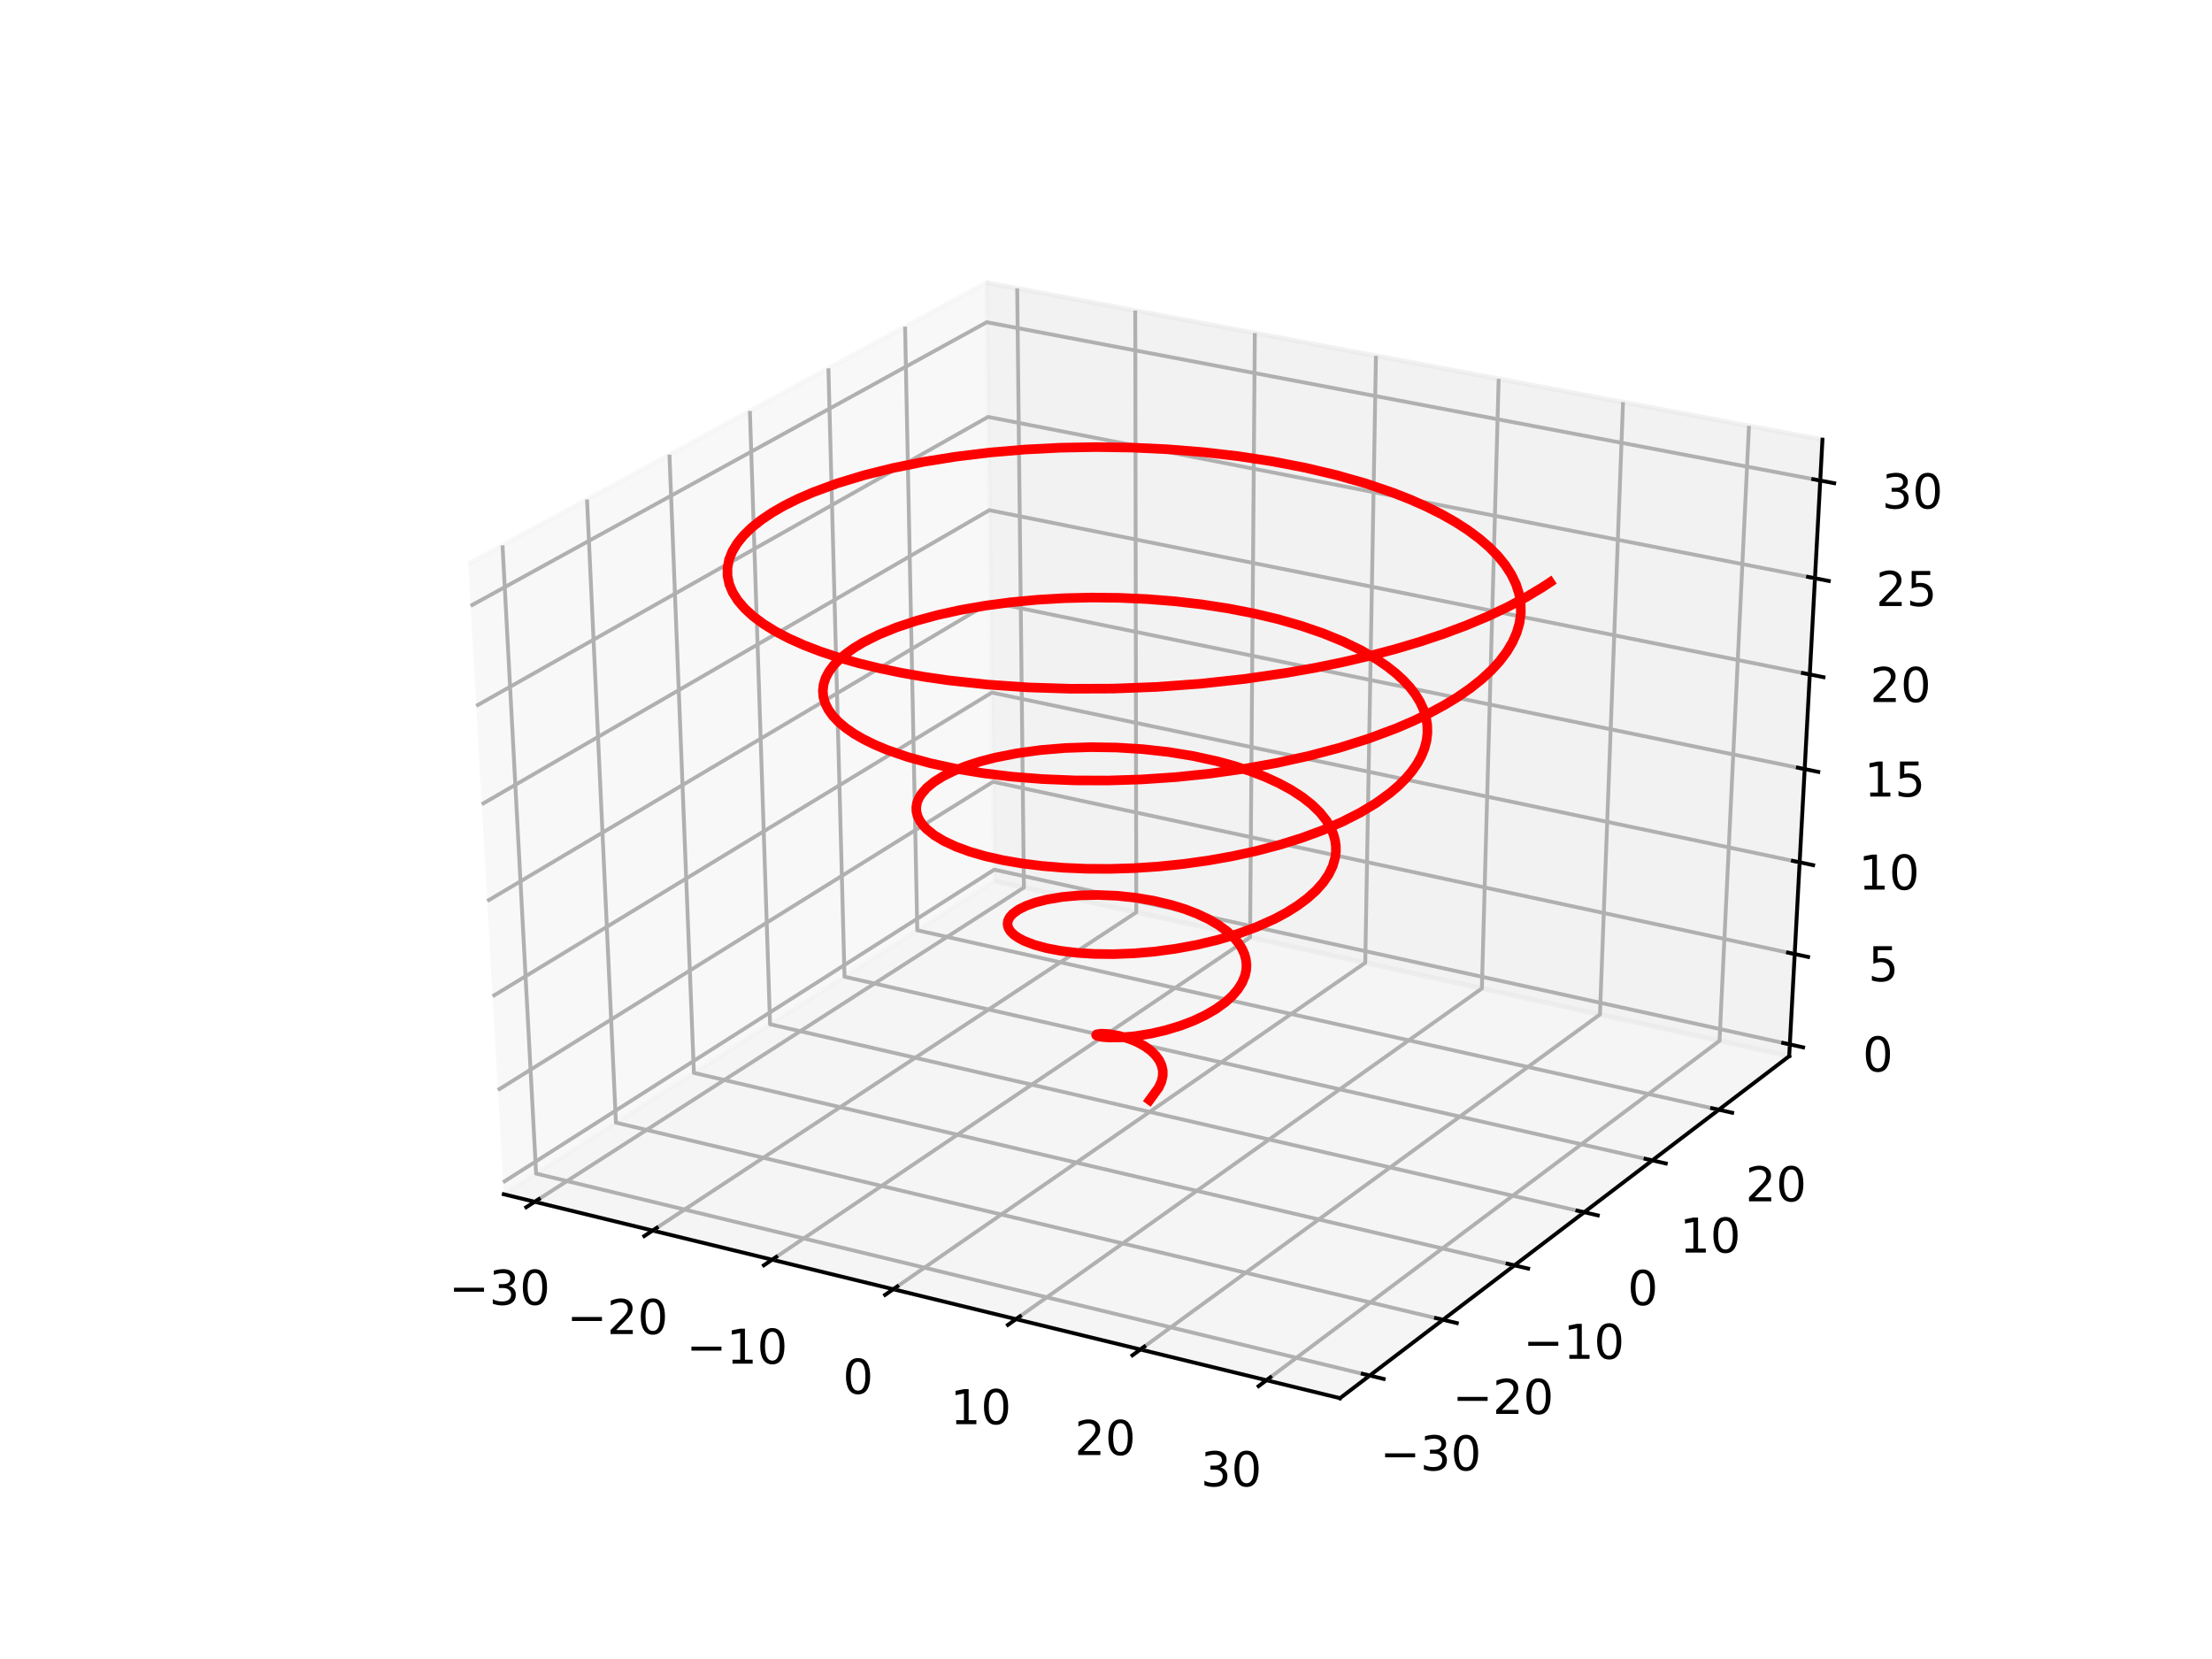 <?xml version="1.0" encoding="utf-8" standalone="no"?>
<!DOCTYPE svg PUBLIC "-//W3C//DTD SVG 1.1//EN"
  "http://www.w3.org/Graphics/SVG/1.1/DTD/svg11.dtd">
<!-- Created with matplotlib (https://matplotlib.org/) -->
<svg height="345.6pt" version="1.1" viewBox="0 0 460.8 345.6" width="460.8pt" xmlns="http://www.w3.org/2000/svg" xmlns:xlink="http://www.w3.org/1999/xlink">
 <defs>
  <style type="text/css">
*{stroke-linecap:butt;stroke-linejoin:round;}
  </style>
 </defs>
 <g id="figure_1">
  <g id="patch_1">
   <path d="M 0 345.6 
L 460.8 345.6 
L 460.8 0 
L 0 0 
z
" style="fill:#ffffff;"/>
  </g>
  <g id="patch_2">
   <path d="M 57.6 307.584 
L 414.72 307.584 
L 414.72 41.472 
L 57.6 41.472 
z
" style="fill:#ffffff;"/>
  </g>
  <g id="pane3d_1">
   <g id="patch_3">
    <path d="M 104.942 248.783 
L 207.151 183.538 
L 205.45 58.866 
L 97.541 117.487 
" style="fill:#f2f2f2;opacity:0.5;stroke:#f2f2f2;stroke-linejoin:miter;"/>
   </g>
  </g>
  <g id="pane3d_2">
   <g id="patch_4">
    <path d="M 207.151 183.538 
L 372.721 220.014 
L 379.649 91.583 
L 205.45 58.866 
" style="fill:#e6e6e6;opacity:0.5;stroke:#e6e6e6;stroke-linejoin:miter;"/>
   </g>
  </g>
  <g id="pane3d_3">
   <g id="patch_5">
    <path d="M 104.942 248.783 
L 279.144 291.265 
L 372.721 220.014 
L 207.151 183.538 
" style="fill:#ececec;opacity:0.5;stroke:#ececec;stroke-linejoin:miter;"/>
   </g>
  </g>
  <g id="axis3d_1">
   <g id="line2d_1">
    <path d="M 104.942 248.783 
L 279.144 291.265 
" style="fill:none;stroke:#000000;stroke-linecap:square;stroke-width:0.8;"/>
   </g>
   <g id="Line3DCollection_1">
    <path d="M 111.387 250.354 
L 213.297 184.892 
L 211.902 60.078 
" style="fill:none;stroke:#b0b0b0;stroke-width:0.8;"/>
    <path d="M 135.957 256.346 
L 236.711 190.05 
L 236.494 64.697 
" style="fill:none;stroke:#b0b0b0;stroke-width:0.8;"/>
    <path d="M 160.853 262.417 
L 260.413 195.272 
L 261.404 69.375 
" style="fill:none;stroke:#b0b0b0;stroke-width:0.8;"/>
    <path d="M 186.081 268.57 
L 284.408 200.558 
L 286.638 74.114 
" style="fill:none;stroke:#b0b0b0;stroke-width:0.8;"/>
    <path d="M 211.648 274.805 
L 308.702 205.91 
L 312.202 78.916 
" style="fill:none;stroke:#b0b0b0;stroke-width:0.8;"/>
    <path d="M 237.56 281.124 
L 333.299 211.329 
L 338.103 83.78 
" style="fill:none;stroke:#b0b0b0;stroke-width:0.8;"/>
    <path d="M 263.826 287.529 
L 358.207 216.816 
L 364.348 88.709 
" style="fill:none;stroke:#b0b0b0;stroke-width:0.8;"/>
   </g>
   <g id="xtick_1">
    <g id="line2d_2">
     <path d="M 112.265 249.79 
L 109.628 251.484 
" style="fill:none;stroke:#000000;stroke-linecap:square;stroke-width:0.8;"/>
    </g>
    <g id="text_1">
     <!-- −30 -->
     <defs>
      <path d="M 10.594 35.5 
L 73.188 35.5 
L 73.188 27.203 
L 10.594 27.203 
z
" id="DejaVuSans-8722"/>
      <path d="M 40.578 39.312 
Q 47.656 37.797 51.625 33 
Q 55.609 28.219 55.609 21.188 
Q 55.609 10.406 48.188 4.484 
Q 40.766 -1.422 27.094 -1.422 
Q 22.516 -1.422 17.656 -0.516 
Q 12.797 0.391 7.625 2.203 
L 7.625 11.719 
Q 11.719 9.328 16.594 8.109 
Q 21.484 6.891 26.812 6.891 
Q 36.078 6.891 40.938 10.547 
Q 45.797 14.203 45.797 21.188 
Q 45.797 27.641 41.281 31.266 
Q 36.766 34.906 28.719 34.906 
L 20.219 34.906 
L 20.219 43.016 
L 29.109 43.016 
Q 36.375 43.016 40.234 45.922 
Q 44.094 48.828 44.094 54.297 
Q 44.094 59.906 40.109 62.906 
Q 36.141 65.922 28.719 65.922 
Q 24.656 65.922 20.016 65.031 
Q 15.375 64.156 9.812 62.312 
L 9.812 71.094 
Q 15.438 72.656 20.344 73.438 
Q 25.25 74.219 29.594 74.219 
Q 40.828 74.219 47.359 69.109 
Q 53.906 64.016 53.906 55.328 
Q 53.906 49.266 50.438 45.094 
Q 46.969 40.922 40.578 39.312 
z
" id="DejaVuSans-51"/>
      <path d="M 31.781 66.406 
Q 24.172 66.406 20.328 58.906 
Q 16.5 51.422 16.5 36.375 
Q 16.5 21.391 20.328 13.891 
Q 24.172 6.391 31.781 6.391 
Q 39.453 6.391 43.281 13.891 
Q 47.125 21.391 47.125 36.375 
Q 47.125 51.422 43.281 58.906 
Q 39.453 66.406 31.781 66.406 
z
M 31.781 74.219 
Q 44.047 74.219 50.516 64.516 
Q 56.984 54.828 56.984 36.375 
Q 56.984 17.969 50.516 8.266 
Q 44.047 -1.422 31.781 -1.422 
Q 19.531 -1.422 13.062 8.266 
Q 6.594 17.969 6.594 36.375 
Q 6.594 54.828 13.062 64.516 
Q 19.531 74.219 31.781 74.219 
z
" id="DejaVuSans-48"/>
     </defs>
     <g transform="translate(93.515 271.809)scale(0.1 -0.1)">
      <use xlink:href="#DejaVuSans-8722"/>
      <use x="83.789" xlink:href="#DejaVuSans-51"/>
      <use x="147.412" xlink:href="#DejaVuSans-48"/>
     </g>
    </g>
   </g>
   <g id="xtick_2">
    <g id="line2d_3">
     <path d="M 136.825 255.775 
L 134.217 257.491 
" style="fill:none;stroke:#000000;stroke-linecap:square;stroke-width:0.8;"/>
    </g>
    <g id="text_2">
     <!-- −20 -->
     <defs>
      <path d="M 19.188 8.297 
L 53.609 8.297 
L 53.609 0 
L 7.328 0 
L 7.328 8.297 
Q 12.938 14.109 22.625 23.891 
Q 32.328 33.688 34.812 36.531 
Q 39.547 41.844 41.422 45.531 
Q 43.312 49.219 43.312 52.781 
Q 43.312 58.594 39.234 62.25 
Q 35.156 65.922 28.609 65.922 
Q 23.969 65.922 18.812 64.312 
Q 13.672 62.703 7.812 59.422 
L 7.812 69.391 
Q 13.766 71.781 18.938 73 
Q 24.125 74.219 28.422 74.219 
Q 39.75 74.219 46.484 68.547 
Q 53.219 62.891 53.219 53.422 
Q 53.219 48.922 51.531 44.891 
Q 49.859 40.875 45.406 35.406 
Q 44.188 33.984 37.641 27.219 
Q 31.109 20.453 19.188 8.297 
z
" id="DejaVuSans-50"/>
     </defs>
     <g transform="translate(118.082 277.903)scale(0.1 -0.1)">
      <use xlink:href="#DejaVuSans-8722"/>
      <use x="83.789" xlink:href="#DejaVuSans-50"/>
      <use x="147.412" xlink:href="#DejaVuSans-48"/>
     </g>
    </g>
   </g>
   <g id="xtick_3">
    <g id="line2d_4">
     <path d="M 161.711 261.838 
L 159.132 263.578 
" style="fill:none;stroke:#000000;stroke-linecap:square;stroke-width:0.8;"/>
    </g>
    <g id="text_3">
     <!-- −10 -->
     <defs>
      <path d="M 12.406 8.297 
L 28.516 8.297 
L 28.516 63.922 
L 10.984 60.406 
L 10.984 69.391 
L 28.422 72.906 
L 38.281 72.906 
L 38.281 8.297 
L 54.391 8.297 
L 54.391 0 
L 12.406 0 
z
" id="DejaVuSans-49"/>
     </defs>
     <g transform="translate(142.975 284.078)scale(0.1 -0.1)">
      <use xlink:href="#DejaVuSans-8722"/>
      <use x="83.789" xlink:href="#DejaVuSans-49"/>
      <use x="147.412" xlink:href="#DejaVuSans-48"/>
     </g>
    </g>
   </g>
   <g id="xtick_4">
    <g id="line2d_5">
     <path d="M 186.929 267.983 
L 184.381 269.745 
" style="fill:none;stroke:#000000;stroke-linecap:square;stroke-width:0.8;"/>
    </g>
    <g id="text_4">
     <!-- 0 -->
     <g transform="translate(175.573 290.336)scale(0.1 -0.1)">
      <use xlink:href="#DejaVuSans-48"/>
     </g>
    </g>
   </g>
   <g id="xtick_5">
    <g id="line2d_6">
     <path d="M 212.485 274.21 
L 209.969 275.996 
" style="fill:none;stroke:#000000;stroke-linecap:square;stroke-width:0.8;"/>
    </g>
    <g id="text_5">
     <!-- 10 -->
     <g transform="translate(197.957 296.678)scale(0.1 -0.1)">
      <use xlink:href="#DejaVuSans-49"/>
      <use x="63.623" xlink:href="#DejaVuSans-48"/>
     </g>
    </g>
   </g>
   <g id="xtick_6">
    <g id="line2d_7">
     <path d="M 238.387 280.521 
L 235.904 282.332 
" style="fill:none;stroke:#000000;stroke-linecap:square;stroke-width:0.8;"/>
    </g>
    <g id="text_6">
     <!-- 20 -->
     <g transform="translate(223.87 303.106)scale(0.1 -0.1)">
      <use xlink:href="#DejaVuSans-50"/>
      <use x="63.623" xlink:href="#DejaVuSans-48"/>
     </g>
    </g>
   </g>
   <g id="xtick_7">
    <g id="line2d_8">
     <path d="M 264.642 286.918 
L 262.192 288.754 
" style="fill:none;stroke:#000000;stroke-linecap:square;stroke-width:0.8;"/>
    </g>
    <g id="text_7">
     <!-- 30 -->
     <g transform="translate(250.136 309.622)scale(0.1 -0.1)">
      <use xlink:href="#DejaVuSans-51"/>
      <use x="63.623" xlink:href="#DejaVuSans-48"/>
     </g>
    </g>
   </g>
  </g>
  <g id="axis3d_2">
   <g id="line2d_9">
    <path d="M 372.721 220.014 
L 279.144 291.265 
" style="fill:none;stroke:#000000;stroke-linecap:square;stroke-width:0.8;"/>
   </g>
   <g id="Line3DCollection_2">
    <path d="M 104.684 113.607 
L 111.682 244.48 
L 285.334 286.551 
" style="fill:none;stroke:#b0b0b0;stroke-width:0.8;"/>
    <path d="M 122.286 104.045 
L 128.309 233.866 
L 300.593 274.933 
" style="fill:none;stroke:#b0b0b0;stroke-width:0.8;"/>
    <path d="M 139.458 94.716 
L 144.55 223.499 
L 315.481 263.597 
" style="fill:none;stroke:#b0b0b0;stroke-width:0.8;"/>
    <path d="M 156.215 85.613 
L 160.418 213.37 
L 330.013 252.533 
" style="fill:none;stroke:#b0b0b0;stroke-width:0.8;"/>
    <path d="M 172.573 76.726 
L 175.927 203.47 
L 344.2 241.73 
" style="fill:none;stroke:#b0b0b0;stroke-width:0.8;"/>
    <path d="M 188.546 68.049 
L 191.087 193.792 
L 358.055 231.181 
" style="fill:none;stroke:#b0b0b0;stroke-width:0.8;"/>
   </g>
   <g id="xtick_8">
    <g id="line2d_10">
     <path d="M 283.881 286.199 
L 288.244 287.256 
" style="fill:none;stroke:#000000;stroke-linecap:square;stroke-width:0.8;"/>
    </g>
    <g id="text_8">
     <!-- −30 -->
     <g transform="translate(287.484 306.309)scale(0.1 -0.1)">
      <use xlink:href="#DejaVuSans-8722"/>
      <use x="83.789" xlink:href="#DejaVuSans-51"/>
      <use x="147.412" xlink:href="#DejaVuSans-48"/>
     </g>
    </g>
   </g>
   <g id="xtick_9">
    <g id="line2d_11">
     <path d="M 299.152 274.59 
L 303.478 275.621 
" style="fill:none;stroke:#000000;stroke-linecap:square;stroke-width:0.8;"/>
    </g>
    <g id="text_9">
     <!-- −20 -->
     <g transform="translate(302.579 294.548)scale(0.1 -0.1)">
      <use xlink:href="#DejaVuSans-8722"/>
      <use x="83.789" xlink:href="#DejaVuSans-50"/>
      <use x="147.412" xlink:href="#DejaVuSans-48"/>
     </g>
    </g>
   </g>
   <g id="xtick_10">
    <g id="line2d_12">
     <path d="M 314.052 263.262 
L 318.343 264.268 
" style="fill:none;stroke:#000000;stroke-linecap:square;stroke-width:0.8;"/>
    </g>
    <g id="text_10">
     <!-- −10 -->
     <g transform="translate(317.308 283.072)scale(0.1 -0.1)">
      <use xlink:href="#DejaVuSans-8722"/>
      <use x="83.789" xlink:href="#DejaVuSans-49"/>
      <use x="147.412" xlink:href="#DejaVuSans-48"/>
     </g>
    </g>
   </g>
   <g id="xtick_11">
    <g id="line2d_13">
     <path d="M 328.596 252.205 
L 332.85 253.188 
" style="fill:none;stroke:#000000;stroke-linecap:square;stroke-width:0.8;"/>
    </g>
    <g id="text_11">
     <!-- 0 -->
     <g transform="translate(339.055 271.87)scale(0.1 -0.1)">
      <use xlink:href="#DejaVuSans-48"/>
     </g>
    </g>
   </g>
   <g id="xtick_12">
    <g id="line2d_14">
     <path d="M 342.795 241.411 
L 347.014 242.37 
" style="fill:none;stroke:#000000;stroke-linecap:square;stroke-width:0.8;"/>
    </g>
    <g id="text_12">
     <!-- 10 -->
     <g transform="translate(349.909 260.934)scale(0.1 -0.1)">
      <use xlink:href="#DejaVuSans-49"/>
      <use x="63.623" xlink:href="#DejaVuSans-48"/>
     </g>
    </g>
   </g>
   <g id="xtick_13">
    <g id="line2d_15">
     <path d="M 356.662 230.869 
L 360.846 231.806 
" style="fill:none;stroke:#000000;stroke-linecap:square;stroke-width:0.8;"/>
    </g>
    <g id="text_13">
     <!-- 20 -->
     <g transform="translate(363.617 250.254)scale(0.1 -0.1)">
      <use xlink:href="#DejaVuSans-50"/>
      <use x="63.623" xlink:href="#DejaVuSans-48"/>
     </g>
    </g>
   </g>
  </g>
  <g id="axis3d_3">
   <g id="line2d_16">
    <path d="M 372.721 220.014 
L 379.649 91.583 
" style="fill:none;stroke:#000000;stroke-linecap:square;stroke-width:0.8;"/>
   </g>
   <g id="Line3DCollection_3">
    <path d="M 372.853 217.571 
L 207.119 181.162 
L 104.801 246.29 
" style="fill:none;stroke:#b0b0b0;stroke-width:0.8;"/>
    <path d="M 373.868 198.748 
L 206.869 162.857 
L 103.718 227.073 
" style="fill:none;stroke:#b0b0b0;stroke-width:0.8;"/>
    <path d="M 374.899 179.632 
L 206.616 144.279 
L 102.618 207.549 
" style="fill:none;stroke:#b0b0b0;stroke-width:0.8;"/>
    <path d="M 375.947 160.217 
L 206.358 125.424 
L 101.499 187.708 
" style="fill:none;stroke:#b0b0b0;stroke-width:0.8;"/>
    <path d="M 377.01 140.496 
L 206.097 106.284 
L 100.363 167.545 
" style="fill:none;stroke:#b0b0b0;stroke-width:0.8;"/>
    <path d="M 378.091 120.462 
L 205.832 86.853 
L 99.208 147.05 
" style="fill:none;stroke:#b0b0b0;stroke-width:0.8;"/>
    <path d="M 379.189 100.107 
L 205.562 67.124 
L 98.033 126.216 
" style="fill:none;stroke:#b0b0b0;stroke-width:0.8;"/>
   </g>
   <g id="xtick_14">
    <g id="line2d_17">
     <path d="M 371.47 217.267 
L 375.622 218.179 
" style="fill:none;stroke:#000000;stroke-linecap:square;stroke-width:0.8;"/>
    </g>
    <g id="text_14">
     <!-- 0 -->
     <g transform="translate(388.022 223.204)scale(0.1 -0.1)">
      <use xlink:href="#DejaVuSans-48"/>
     </g>
    </g>
   </g>
   <g id="xtick_15">
    <g id="line2d_18">
     <path d="M 372.475 198.448 
L 376.659 199.347 
" style="fill:none;stroke:#000000;stroke-linecap:square;stroke-width:0.8;"/>
    </g>
    <g id="text_15">
     <!-- 5 -->
     <defs>
      <path d="M 10.797 72.906 
L 49.516 72.906 
L 49.516 64.594 
L 19.828 64.594 
L 19.828 46.734 
Q 21.969 47.469 24.109 47.828 
Q 26.266 48.188 28.422 48.188 
Q 40.625 48.188 47.75 41.5 
Q 54.891 34.812 54.891 23.391 
Q 54.891 11.625 47.562 5.094 
Q 40.234 -1.422 26.906 -1.422 
Q 22.312 -1.422 17.547 -0.641 
Q 12.797 0.141 7.719 1.703 
L 7.719 11.625 
Q 12.109 9.234 16.797 8.062 
Q 21.484 6.891 26.703 6.891 
Q 35.156 6.891 40.078 11.328 
Q 45.016 15.766 45.016 23.391 
Q 45.016 31 40.078 35.438 
Q 35.156 39.891 26.703 39.891 
Q 22.75 39.891 18.812 39.016 
Q 14.891 38.141 10.797 36.281 
z
" id="DejaVuSans-53"/>
     </defs>
     <g transform="translate(389.176 204.407)scale(0.1 -0.1)">
      <use xlink:href="#DejaVuSans-53"/>
     </g>
    </g>
   </g>
   <g id="xtick_16">
    <g id="line2d_19">
     <path d="M 373.494 179.337 
L 377.712 180.223 
" style="fill:none;stroke:#000000;stroke-linecap:square;stroke-width:0.8;"/>
    </g>
    <g id="text_16">
     <!-- 10 -->
     <g transform="translate(387.166 185.32)scale(0.1 -0.1)">
      <use xlink:href="#DejaVuSans-49"/>
      <use x="63.623" xlink:href="#DejaVuSans-48"/>
     </g>
    </g>
   </g>
   <g id="xtick_17">
    <g id="line2d_20">
     <path d="M 374.53 159.926 
L 378.782 160.799 
" style="fill:none;stroke:#000000;stroke-linecap:square;stroke-width:0.8;"/>
    </g>
    <g id="text_17">
     <!-- 15 -->
     <g transform="translate(388.356 165.935)scale(0.1 -0.1)">
      <use xlink:href="#DejaVuSans-49"/>
      <use x="63.623" xlink:href="#DejaVuSans-53"/>
     </g>
    </g>
   </g>
   <g id="xtick_18">
    <g id="line2d_21">
     <path d="M 375.582 140.21 
L 379.869 141.069 
" style="fill:none;stroke:#000000;stroke-linecap:square;stroke-width:0.8;"/>
    </g>
    <g id="text_18">
     <!-- 20 -->
     <g transform="translate(389.565 146.245)scale(0.1 -0.1)">
      <use xlink:href="#DejaVuSans-50"/>
      <use x="63.623" xlink:href="#DejaVuSans-48"/>
     </g>
    </g>
   </g>
   <g id="xtick_19">
    <g id="line2d_22">
     <path d="M 376.651 120.181 
L 380.973 121.025 
" style="fill:none;stroke:#000000;stroke-linecap:square;stroke-width:0.8;"/>
    </g>
    <g id="text_19">
     <!-- 25 -->
     <g transform="translate(390.793 126.243)scale(0.1 -0.1)">
      <use xlink:href="#DejaVuSans-50"/>
      <use x="63.623" xlink:href="#DejaVuSans-53"/>
     </g>
    </g>
   </g>
   <g id="xtick_20">
    <g id="line2d_23">
     <path d="M 377.737 99.831 
L 382.095 100.659 
" style="fill:none;stroke:#000000;stroke-linecap:square;stroke-width:0.8;"/>
    </g>
    <g id="text_20">
     <!-- 30 -->
     <g transform="translate(392.041 105.921)scale(0.1 -0.1)">
      <use xlink:href="#DejaVuSans-51"/>
      <use x="63.623" xlink:href="#DejaVuSans-48"/>
     </g>
    </g>
   </g>
  </g>
  <g id="axes_1">
   <g id="line2d_24">
    <path clip-path="url(#pf00a5c22ce)" d="M 239.487 229.165 
L 241.39 226.55 
L 241.958 225.293 
L 242.225 224.102 
L 242.227 223.038 
L 241.989 221.957 
L 241.494 220.886 
L 240.74 219.85 
L 239.741 218.877 
L 238.529 217.99 
L 236.903 217.094 
L 235.139 216.371 
L 233.099 215.777 
L 230.995 215.408 
L 229.358 215.327 
L 228.444 215.471 
L 228.339 215.644 
L 228.6 215.806 
L 229.528 216.015 
L 231.118 216.143 
L 233.705 216.105 
L 236.555 215.842 
L 239.83 215.309 
L 242.858 214.606 
L 245.97 213.658 
L 248.538 212.677 
L 251.001 211.523 
L 253.286 210.205 
L 255.317 208.734 
L 256.713 207.458 
L 257.871 206.108 
L 258.762 204.695 
L 259.36 203.233 
L 259.605 202.114 
L 259.667 200.984 
L 259.542 199.849 
L 259.226 198.718 
L 258.718 197.596 
L 258.018 196.493 
L 257.128 195.415 
L 255.655 194.03 
L 253.868 192.719 
L 251.787 191.499 
L 249.438 190.385 
L 246.853 189.39 
L 244.066 188.525 
L 240.362 187.644 
L 236.493 186.997 
L 232.552 186.594 
L 228.636 186.438 
L 224.848 186.528 
L 221.288 186.853 
L 218.057 187.399 
L 215.774 187.981 
L 213.807 188.678 
L 212.2 189.472 
L 210.991 190.346 
L 210.364 191.041 
L 209.99 191.762 
L 209.879 192.497 
L 210.037 193.237 
L 210.47 193.972 
L 211.178 194.691 
L 212.162 195.383 
L 213.419 196.039 
L 215.507 196.837 
L 218.046 197.527 
L 221.006 198.085 
L 224.347 198.49 
L 228.022 198.723 
L 231.976 198.767 
L 236.148 198.609 
L 240.472 198.239 
L 244.876 197.649 
L 249.286 196.837 
L 253.626 195.804 
L 257.821 194.555 
L 261.797 193.1 
L 265.481 191.452 
L 268.013 190.098 
L 270.316 188.654 
L 272.366 187.127 
L 274.141 185.528 
L 275.622 183.867 
L 276.792 182.157 
L 277.636 180.409 
L 278.144 178.635 
L 278.291 177.445 
L 278.284 176.252 
L 278.122 175.062 
L 277.803 173.877 
L 277.329 172.702 
L 276.329 170.965 
L 274.986 169.271 
L 273.31 167.631 
L 271.313 166.058 
L 269.008 164.561 
L 266.414 163.153 
L 263.55 161.843 
L 260.438 160.64 
L 257.104 159.552 
L 253.572 158.587 
L 248.607 157.501 
L 243.413 156.657 
L 238.068 156.064 
L 232.65 155.727 
L 227.241 155.647 
L 221.924 155.824 
L 216.781 156.251 
L 211.897 156.919 
L 207.35 157.815 
L 204.21 158.627 
L 201.335 159.549 
L 198.755 160.572 
L 196.499 161.685 
L 194.592 162.877 
L 193.057 164.134 
L 191.915 165.444 
L 191.38 166.339 
L 191.033 167.247 
L 190.876 168.163 
L 190.912 169.083 
L 191.144 170.001 
L 191.573 170.913 
L 192.199 171.815 
L 193.023 172.701 
L 194.626 173.989 
L 196.664 175.215 
L 199.125 176.362 
L 201.992 177.415 
L 205.245 178.359 
L 208.86 179.179 
L 212.807 179.862 
L 217.053 180.396 
L 221.562 180.77 
L 226.293 180.976 
L 231.203 181.004 
L 236.248 180.85 
L 241.38 180.508 
L 246.548 179.978 
L 251.705 179.258 
L 256.799 178.35 
L 261.781 177.259 
L 266.6 175.988 
L 271.211 174.547 
L 275.567 172.944 
L 279.624 171.19 
L 283.342 169.298 
L 286.685 167.281 
L 289.62 165.154 
L 291.334 163.684 
L 292.847 162.176 
L 294.15 160.637 
L 295.239 159.072 
L 296.108 157.486 
L 296.753 155.884 
L 297.173 154.272 
L 297.363 152.656 
L 297.324 151.04 
L 297.054 149.431 
L 296.556 147.833 
L 295.83 146.252 
L 294.879 144.693 
L 293.706 143.162 
L 292.315 141.663 
L 290.711 140.201 
L 288.901 138.781 
L 286.89 137.407 
L 283.514 135.443 
L 279.73 133.607 
L 275.57 131.912 
L 271.066 130.369 
L 266.254 128.989 
L 261.174 127.78 
L 255.865 126.752 
L 250.37 125.909 
L 244.733 125.258 
L 238.999 124.801 
L 233.216 124.542 
L 227.43 124.48 
L 221.69 124.615 
L 216.042 124.946 
L 210.536 125.467 
L 205.219 126.173 
L 200.138 127.059 
L 195.339 128.115 
L 190.866 129.332 
L 186.763 130.699 
L 183.069 132.202 
L 179.825 133.827 
L 177.929 134.972 
L 176.258 136.159 
L 174.822 137.383 
L 173.627 138.64 
L 172.683 139.924 
L 171.995 141.228 
L 171.569 142.547 
L 171.411 143.875 
L 171.523 145.205 
L 171.909 146.531 
L 172.571 147.847 
L 173.507 149.146 
L 174.719 150.421 
L 176.204 151.666 
L 177.959 152.875 
L 179.98 154.04 
L 182.26 155.155 
L 184.794 156.215 
L 189.051 157.686 
L 193.827 158.998 
L 199.082 160.131 
L 204.773 161.069 
L 210.849 161.797 
L 217.254 162.301 
L 223.931 162.57 
L 230.815 162.595 
L 237.84 162.37 
L 244.939 161.892 
L 252.04 161.159 
L 259.074 160.174 
L 265.971 158.942 
L 272.662 157.469 
L 279.081 155.767 
L 285.163 153.846 
L 290.849 151.722 
L 294.392 150.201 
L 297.719 148.603 
L 300.816 146.932 
L 303.669 145.197 
L 306.266 143.401 
L 308.597 141.553 
L 310.653 139.659 
L 312.424 137.725 
L 313.904 135.759 
L 315.088 133.767 
L 315.971 131.757 
L 316.549 129.737 
L 316.821 127.712 
L 316.787 125.69 
L 316.446 123.679 
L 315.802 121.684 
L 314.856 119.713 
L 313.613 117.773 
L 312.079 115.869 
L 310.259 114.008 
L 308.16 112.196 
L 305.792 110.439 
L 303.163 108.742 
L 300.283 107.111 
L 297.162 105.551 
L 293.813 104.066 
L 290.248 102.661 
L 284.524 100.712 
L 278.388 98.966 
L 271.89 97.432 
L 265.083 96.122 
L 258.018 95.042 
L 250.753 94.199 
L 243.343 93.599 
L 235.848 93.243 
L 228.327 93.133 
L 220.839 93.269 
L 213.445 93.649 
L 206.206 94.268 
L 199.181 95.121 
L 192.431 96.201 
L 186.013 97.497 
L 179.985 99 
L 174.403 100.696 
L 169.319 102.571 
L 166.233 103.912 
L 163.405 105.32 
L 160.849 106.79 
L 158.579 108.314 
L 156.605 109.888 
L 154.941 111.504 
L 153.594 113.157 
L 152.575 114.837 
L 151.892 116.54 
L 151.552 118.256 
L 151.559 119.978 
L 151.919 121.698 
L 152.633 123.408 
L 153.705 125.1 
L 155.132 126.765 
L 156.915 128.396 
L 159.048 129.984 
L 161.528 131.52 
L 164.348 132.997 
L 167.499 134.406 
L 170.972 135.74 
L 174.755 136.99 
L 178.835 138.151 
L 183.195 139.213 
L 187.822 140.172 
L 192.695 141.02 
L 197.795 141.752 
L 205.827 142.62 
L 214.248 143.2 
L 222.977 143.478 
L 231.929 143.446 
L 241.014 143.097 
L 250.141 142.43 
L 259.219 141.445 
L 268.153 140.149 
L 273.986 139.115 
L 279.688 137.949 
L 285.236 136.655 
L 290.603 135.239 
L 295.766 133.704 
L 300.703 132.057 
L 305.392 130.305 
L 309.812 128.453 
L 313.946 126.509 
L 317.776 124.48 
L 321.285 122.375 
L 322.916 121.296 
L 322.916 121.296 
" style="fill:none;stroke:#ff0000;stroke-linecap:square;stroke-width:2;"/>
   </g>
  </g>
 </g>
 <defs>
  <clipPath id="pf00a5c22ce">
   <rect height="266.112" width="357.12" x="57.6" y="41.472"/>
  </clipPath>
 </defs>
</svg>
